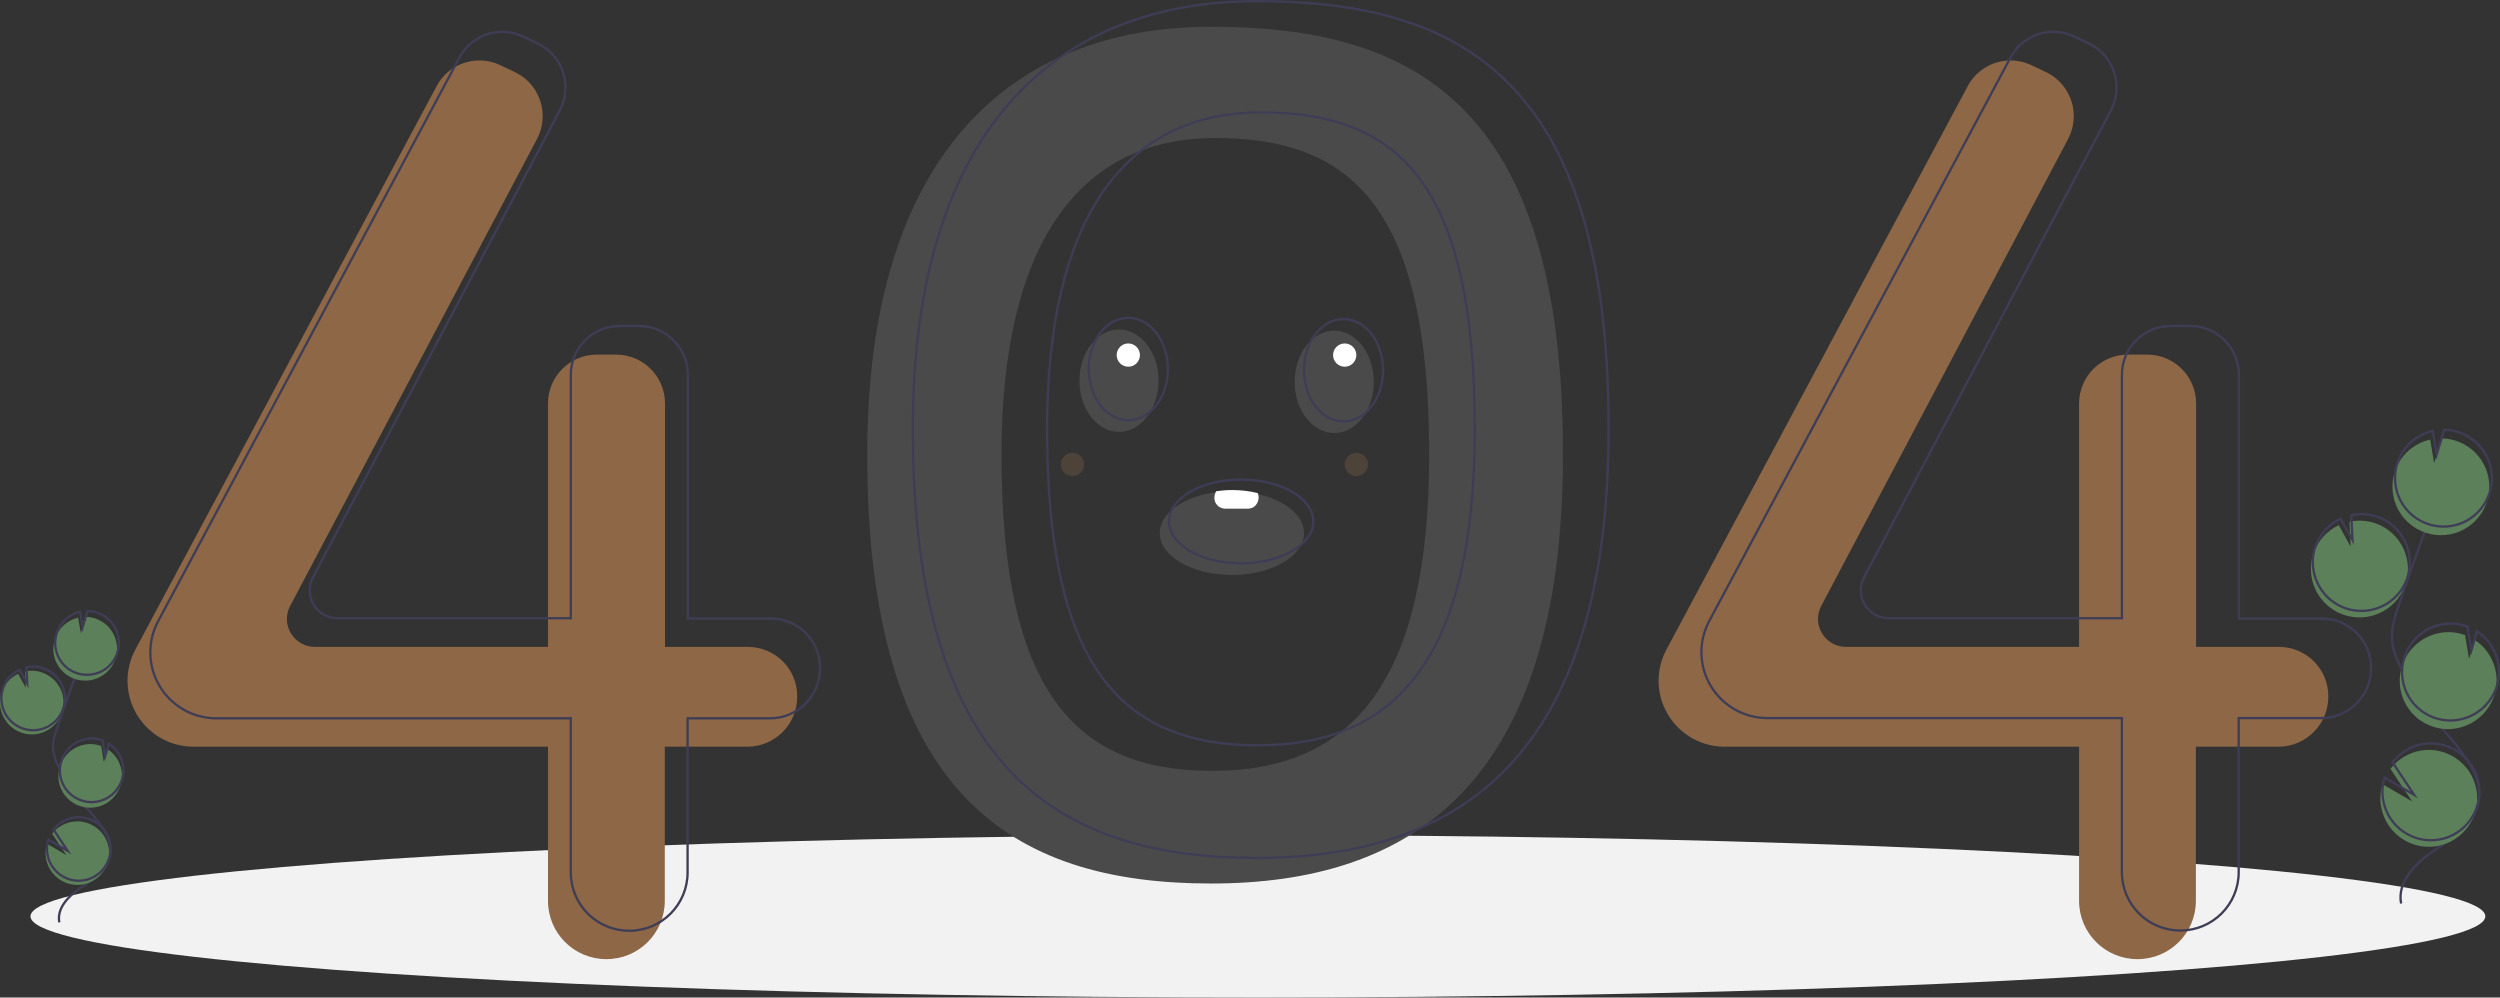 <?xml version="1.0" encoding="utf-8"?>
<!-- Generator: Adobe Illustrator 23.1.0, SVG Export Plug-In . SVG Version: 6.00 Build 0)  -->
<svg version="1.1" id="fd59ce54-f850-4dfc-bc34-dd7d379d600e"
	 xmlns="http://www.w3.org/2000/svg" xmlns:xlink="http://www.w3.org/1999/xlink" x="0px" y="0px" viewBox="0 0 1074.4 428.7"
	 style="enable-background:new 0 0 1074.4 428.7;" xml:space="preserve">
<rect x="0" y="0" width="1074.4" height="428.7" fill="#333333" stroke="none"/>
<style type="text/css">
	.st0{fill:#F2F2F2;}
	.st1{fill:#4A4A4A;}
	.st2{fill:#8D6746;}
	.st3{fill:none;stroke:#3F3D56;stroke-miterlimit:10;}
	.st4{fill:#5C805A;}
	.st5{fill:#FFFFFF;}
	.st6{opacity:0.3;fill:#8D6746;enable-background:new    ;}
</style>
<title>page not found</title>
<ellipse class="st0" cx="540.6" cy="393.8" rx="527.5" ry="34.9"/>
<path class="st1" d="M520.4,11.5c-85.9,0-147.7,55.1-147.7,183.8c0,145.8,61.7,184.4,147.7,184.4s151.3-42.3,151.3-184.4
	C671.8,43.4,606.4,11.5,520.4,11.5z M521,331.3c-59.5,0-90.6-34.9-90.6-135.9c0-89.1,32.4-136.1,91.9-136.1s91.9,30.9,91.9,136.1
	C614.2,293.9,580.5,331.3,521,331.3z"/>
<path class="st2" d="M321.3,278h-35.5V173.4c0-11.6-9.4-21-21-21h-8.3c-11.6,0-21,9.4-21,21l0,0V278H135.3c-6.6,0-12-5.4-12-12
	c0-1.9,0.5-3.9,1.4-5.6L230.8,59.7c5.4-10.2,1.5-22.9-8.7-28.3c-0.3-0.1-0.6-0.3-0.8-0.4l-6.3-3c-10.1-4.8-22.2-0.8-27.4,9.1
	l-129.4,242c-2.2,4.1-3.4,8.7-3.4,13.4l0,0c0,15.7,12.7,28.4,28.4,28.4c0,0,0,0,0,0h152.3v66.2c0,13.9,11.2,25.1,25.1,25.1l0,0h0
	c13.9,0,25.1-11.2,25.1-25.1l0,0v-66.2h35.5c11.8,0,21.4-9.6,21.4-21.4l0,0C342.8,287.6,333.2,278,321.3,278L321.3,278z"/>
<path class="st2" d="M979.3,278h-35.5V173.4c0-11.6-9.4-21-21-21h-8.3c-11.6,0-21,9.4-21,21l0,0V278H793.3c-6.6,0-12-5.4-12-12
	c0-1.9,0.5-3.9,1.4-5.6L888.8,59.7c5.4-10.2,1.5-22.9-8.7-28.3c-0.3-0.1-0.6-0.3-0.8-0.4l-6.3-3c-10.1-4.8-22.2-0.8-27.4,9.1
	l-129.4,242c-2.2,4.1-3.4,8.7-3.4,13.4l0,0c0,15.7,12.7,28.4,28.4,28.4l0,0h152.3v66.2c0,13.9,11.2,25.1,25.1,25.1c0,0,0,0,0,0l0,0
	c13.9,0,25.1-11.2,25.1-25.1c0,0,0,0,0,0v-66.2h35.5c11.8,0,21.4-9.6,21.4-21.4l0,0l0,0C1000.8,287.6,991.2,278,979.3,278L979.3,278
	z"/>
<path class="st3" d="M331.1,265.8h-35.5V161.1c0-11.6-9.4-21-21-21l0,0h-8.3c-11.6,0-21,9.4-21,21v0v104.6H145.1
	c-6.6,0-12-5.4-12-12c0-1.9,0.5-3.9,1.4-5.6L240.6,47.4c5.4-10.2,1.5-22.9-8.7-28.3c-0.3-0.1-0.6-0.3-0.8-0.4l-6.3-3
	c-10.1-4.8-22.2-0.8-27.4,9.1L68,266.9c-2.2,4.1-3.4,8.7-3.4,13.4l0,0c0,15.7,12.7,28.4,28.4,28.4h152.3v66.2
	c0,13.9,11.2,25.1,25.1,25.1l0,0h0c13.9,0,25.1-11.2,25.1-25.1l0,0v-66.2h35.5c11.8,0,21.4-9.6,21.4-21.4l0,0
	C352.6,275.4,343,265.8,331.1,265.8z"/>
<path class="st3" d="M997.7,265.8h-35.5V161.1c0-11.6-9.4-21-21-21l0,0h-8.3c-11.6,0-21,9.4-21,21v0v104.6H811.7
	c-6.6,0-12-5.4-12-12c0-1.9,0.5-3.9,1.4-5.6L907.2,47.4c5.4-10.2,1.5-22.9-8.7-28.3c-0.3-0.1-0.6-0.3-0.8-0.4l-6.3-3
	c-10.1-4.8-22.2-0.8-27.4,9.1l-129.4,242c-2.2,4.1-3.4,8.7-3.4,13.4l0,0c0,15.7,12.7,28.4,28.4,28.4l0,0h152.3v66.2
	c0,13.9,11.2,25.1,25.1,25.1c0,0,0,0,0,0l0,0c13.9,0,25.1-11.2,25.1-25.1c0,0,0,0,0,0v-66.2h35.5c11.8,0,21.4-9.6,21.4-21.4l0,0l0,0
	C1019.1,275.4,1009.5,265.8,997.7,265.8C997.7,265.8,997.7,265.8,997.7,265.8z"/>
<path class="st3" d="M540,0.5c-85.9,0-147.7,55.1-147.7,183.8c0,145.8,61.7,184.4,147.7,184.4s151.3-42.3,151.3-184.4
	C691.4,32.4,626,0.5,540,0.5z M540.6,320.3c-59.5,0-90.6-34.9-90.6-135.9c0-89.1,32.4-136.1,91.9-136.1s91.9,30.9,91.9,136.1
	C633.8,282.8,600.1,320.3,540.6,320.3L540.6,320.3z"/>
<path class="st4" d="M1006.9,264.1c10.8,3.9,22.7-1.6,26.7-12.4c3.9-10.8-1.6-22.7-12.4-26.7c-3.7-1.3-7.6-1.6-11.5-0.8l0.5,10.7
	l-5.1-9.2c-5,2.3-8.8,6.6-10.7,11.7c-0.7,1.8-1.1,3.7-1.2,5.6C992.5,252.3,998.1,260.9,1006.9,264.1z"/>
<path class="st3" d="M1031.9,388.3c-1.8-9.1,6-17.2,13.6-22.4s16.6-10.4,19.2-19.3c3.8-12.8-7.4-24.5-16.1-34.6
	c-6.5-7.5-12-15.7-16.5-24.6c-1.8-3.5-3.5-7.2-4-11.2c-0.7-5.7,1.1-11.3,3-16.7c6.1-18,12.7-35.9,19.6-53.7"/>
<path class="st3" d="M1007.7,261.3c10.8,3.9,22.7-1.6,26.7-12.4c3.9-10.8-1.6-22.7-12.4-26.7c-3.7-1.3-7.6-1.6-11.5-0.8l0.5,10.7
	l-5.1-9.2c-5,2.3-8.8,6.6-10.7,11.7c-0.7,1.8-1.1,3.7-1.2,5.6C993.4,249.6,999,258.1,1007.7,261.3z"/>
<path class="st4" d="M1029.4,202.1c2.4-6.7,8.1-11.6,15-13.2l1.7,10.2l3.2-10.7c11.5,0.2,20.7,9.6,20.5,21.1
	c-0.2,11.5-9.6,20.7-21.1,20.5c-11.5-0.2-20.7-9.6-20.5-21.1C1028.2,206.6,1028.6,204.3,1029.4,202.1z"/>
<path class="st3" d="M1030.5,198.4c2.4-6.7,8.1-11.6,15-13.2l1.7,10.2l3.2-10.7c11.5,0.2,20.7,9.6,20.5,21.1
	c-0.2,11.5-9.6,20.7-21.1,20.5c-11.5-0.2-20.7-9.6-20.5-21.1C1029.3,202.9,1029.7,200.6,1030.5,198.4z"/>
<path class="st4" d="M1045,312.1c10.8,3.9,22.7-1.7,26.7-12.5c3.3-9.1-0.1-19.3-8.2-24.6l-2.4,8.2l-1.7-10.3c0,0,0,0-0.1,0
	c-10.8-3.9-22.7,1.7-26.7,12.5C1028.6,296.3,1034.2,308.2,1045,312.1C1045,312.1,1045,312.1,1045,312.1L1045,312.1z"/>
<path class="st3" d="M1046,308.4c10.8,3.9,22.7-1.7,26.7-12.5c3.3-9.1-0.1-19.3-8.2-24.6l-2.4,8.2l-1.7-10.3c0,0,0,0-0.1,0
	c-10.8-3.9-22.7,1.7-26.7,12.5C1029.6,292.5,1035.2,304.5,1046,308.4C1046,308.4,1046,308.4,1046,308.4L1046,308.4z"/>
<path class="st4" d="M1023.3,346.7c2,11.3,12.8,18.9,24.1,16.9s18.9-12.8,16.9-24.1c-2-11.3-12.8-18.9-24.1-16.9
	c-5.1,0.9-9.7,3.7-12.9,7.8l9.3,14l-12.7-7.4C1023,340.1,1022.7,343.4,1023.3,346.7z"/>
<path class="st3" d="M1024.2,343.9c2,11.3,12.8,18.9,24.1,16.9s18.9-12.8,16.9-24.1c-2-11.3-12.8-18.9-24.1-16.9
	c-5.1,0.9-9.7,3.7-12.9,7.8l9.3,14l-12.7-7.4C1023.8,337.3,1023.6,340.7,1024.2,343.9z"/>
<path class="st4" d="M9,314.8c7.1,2.6,14.9-1.1,17.5-8.2c2.6-7.1-1.1-14.9-8.2-17.5c-2.4-0.9-5-1.1-7.5-0.5l0.3,7l-3.3-6
	c-3.3,1.5-5.8,4.3-7,7.7c-0.4,1.2-0.7,2.4-0.8,3.7C-0.4,307,3.3,312.7,9,314.8z"/>
<path class="st3" d="M25.5,396.4c-1.2-6,3.9-11.3,8.9-14.7s10.9-6.8,12.6-12.7c2.5-8.4-4.9-16.1-10.6-22.8
	c-4.2-4.9-7.9-10.3-10.9-16.1c-1.3-2.3-2.2-4.8-2.6-7.3c-0.5-3.7,0.7-7.4,2-11c4-11.8,8.3-23.6,12.9-35.2"/>
<path class="st3" d="M9.6,313c7.1,2.6,14.9-1.1,17.5-8.2c2.6-7.1-1.1-14.9-8.2-17.5c-2.4-0.9-5-1.1-7.5-0.5l0.3,7l-3.3-6
	c-3.3,1.5-5.8,4.3-7,7.7c-0.4,1.2-0.7,2.4-0.8,3.7C0.2,305.2,3.8,310.9,9.6,313z"/>
<path class="st4" d="M23.8,274.1c1.6-4.4,5.3-7.6,9.8-8.7l1.1,6.7l2.1-7c7.6,0.1,13.6,6.3,13.5,13.9s-6.3,13.6-13.9,13.5
	s-13.6-6.3-13.5-13.9C23,277,23.3,275.5,23.8,274.1z"/>
<path class="st3" d="M24.6,271.6c1.6-4.4,5.3-7.6,9.8-8.7l1.1,6.7l2.1-7c7.6,0.1,13.6,6.3,13.5,13.9s-6.3,13.6-13.9,13.5
	s-13.6-6.3-13.5-13.9C23.8,274.6,24,273.1,24.6,271.6z"/>
<path class="st4" d="M34.1,346.3c7.1,2.6,14.9-1.1,17.5-8.2c2.2-6-0.1-12.7-5.4-16.1l-1.6,5.4l-1.1-6.8c0,0,0,0,0,0
	c-7.1-2.6-14.9,1.1-17.5,8.2C23.3,335.9,26.9,343.7,34.1,346.3C34,346.3,34,346.3,34.1,346.3z"/>
<path class="st3" d="M34.7,343.9c7.1,2.6,14.9-1.1,17.5-8.2c2.2-6-0.1-12.7-5.4-16.1l-1.6,5.4l-1.1-6.8c0,0,0,0,0,0
	c-7.1-2.6-14.9,1.1-17.5,8.2C23.9,333.5,27.6,341.3,34.7,343.9L34.7,343.9L34.7,343.9z"/>
<path class="st4" d="M19.8,369c1.3,7.4,8.4,12.4,15.8,11.1c7.4-1.3,12.4-8.4,11.1-15.8c-1.3-7.4-8.4-12.4-15.8-11.1
	c-3.4,0.6-6.4,2.4-8.5,5.1l6.1,9.2l-8.3-4.9C19.6,364.7,19.4,366.9,19.8,369z"/>
<path class="st3" d="M20.4,367.2c1.3,7.4,8.4,12.4,15.8,11.1c7.4-1.3,12.4-8.4,11.1-15.8c-1.3-7.4-8.4-12.4-15.8-11.1
	c-3.4,0.6-6.4,2.4-8.5,5.1l6.1,9.2l-8.3-4.9C20.1,362.9,20,365.1,20.4,367.2z"/>
<ellipse class="st1" cx="480.9" cy="163.6" rx="17" ry="22"/>
<ellipse class="st1" cx="573.4" cy="164.1" rx="17" ry="22"/>
<path class="st1" d="M560.4,229.1c0,9.9-13.9,18-31,18s-31-8.1-31-18c0-8.6,10.4-15.8,24.3-17.6c2.2-0.3,4.4-0.4,6.7-0.4
	c3.7,0,7.5,0.4,11.1,1.2C552.2,214.9,560.4,221.5,560.4,229.1z"/>
<ellipse class="st3" cx="484.9" cy="158.6" rx="17" ry="22"/>
<ellipse class="st3" cx="577.4" cy="159.1" rx="17" ry="22"/>
<ellipse class="st3" cx="533.4" cy="224.1" rx="31" ry="18"/>
<path class="st5" d="M540.9,213.8c0,1.3-0.5,2.5-1.3,3.4c-0.8,0.9-2,1.4-3.2,1.4h-10c-2.6-0.1-4.6-2.2-4.5-4.8c0-1,0.3-1.9,0.8-2.7
	c2.2-0.3,4.4-0.5,6.7-0.5c3.7,0,7.5,0.4,11.1,1.3C540.8,212.5,540.9,213.2,540.9,213.8z"/>
<circle class="st5" cx="484.9" cy="152.6" r="5"/>
<circle class="st5" cx="577.9" cy="152.6" r="5"/>
<circle class="st6" cx="582.9" cy="199.6" r="5"/>
<circle class="st6" cx="460.9" cy="199.6" r="5"/>
</svg>
